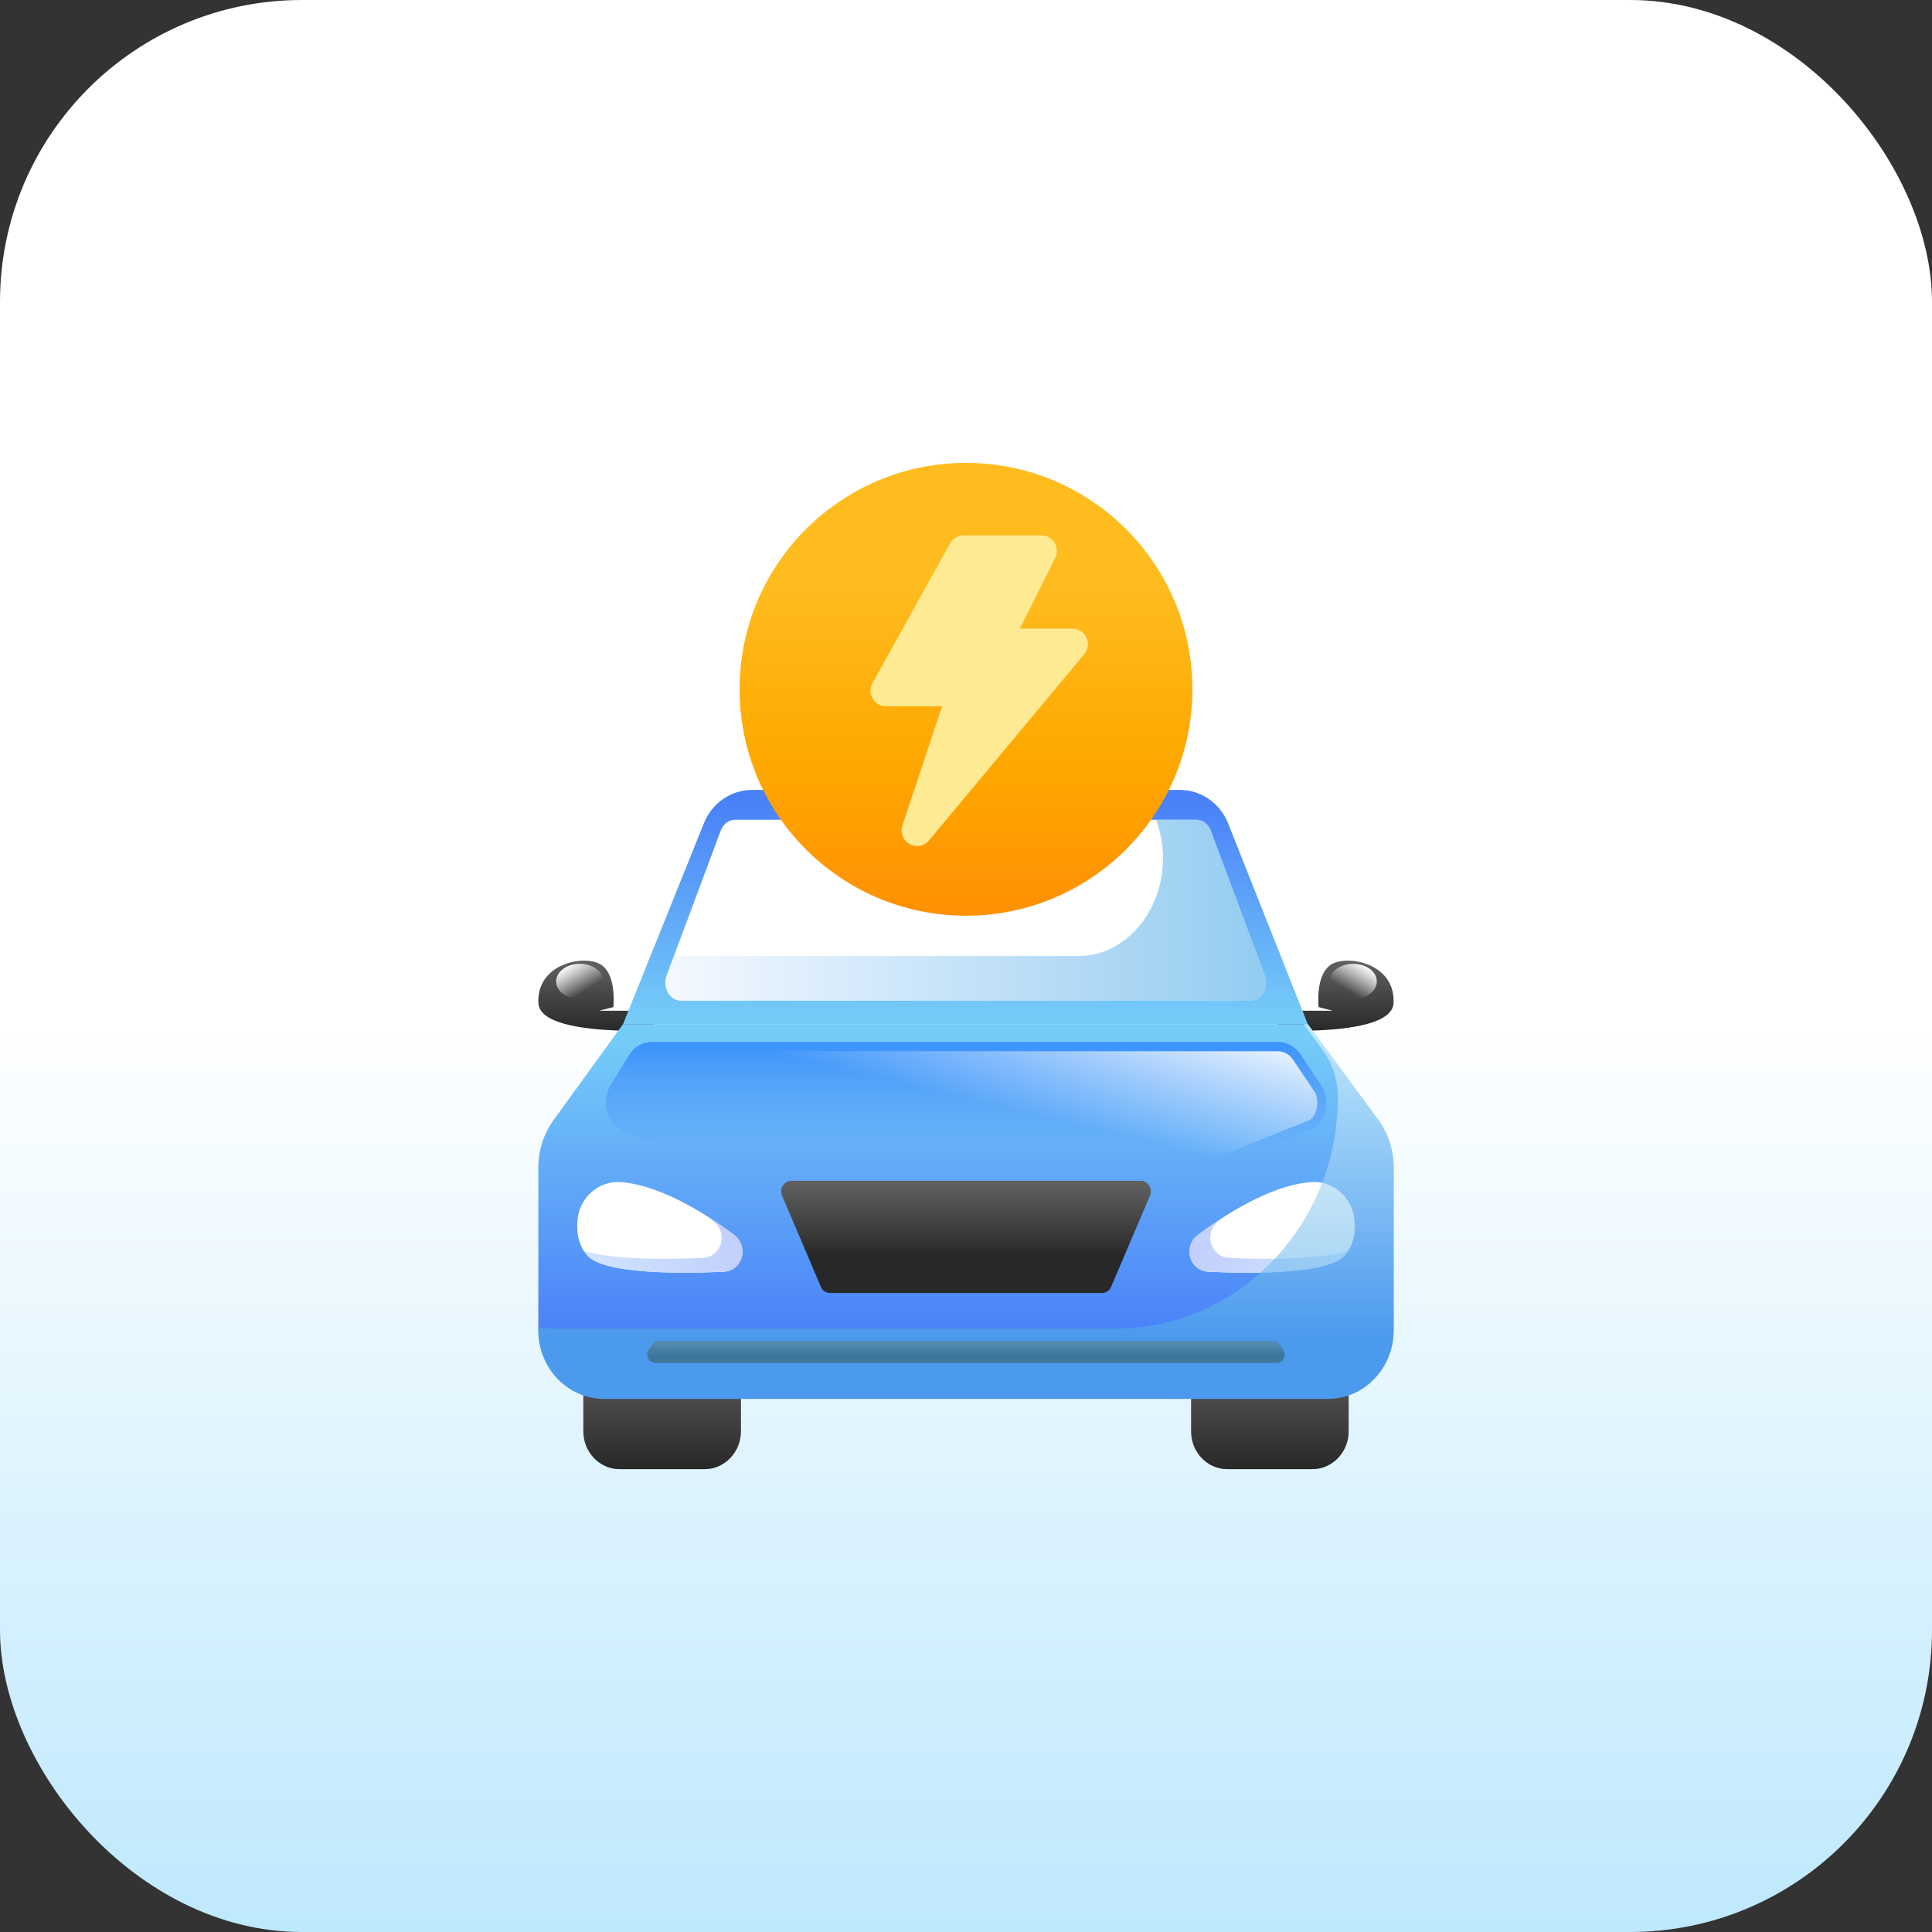 <svg width="64" height="64" viewBox="0 0 64 64" fill="none" xmlns="http://www.w3.org/2000/svg">
<rect x="0" y="0" width="64" height="64" fill="#333333" stroke="none"/>
<rect width="64" height="64" rx="10" fill="url(#paint0_linear_1390_4141)"/>
<path d="M44.075 31.964C43.563 32.319 43.681 33.363 43.681 33.363L44.154 33.481H42.319V34.142C42.671 34.15 43.05 34.152 43.431 34.141H43.436C44.785 34.1 46.135 33.892 46.164 33.225C46.224 31.885 44.588 31.609 44.075 31.964Z" fill="url(#paint1_linear_1390_4141)"/>
<path d="M19.924 31.964C20.436 32.319 20.318 33.363 20.318 33.363L19.845 33.481H21.68V34.142C21.328 34.15 20.949 34.152 20.568 34.141H20.563C19.214 34.1 17.864 33.892 17.835 33.225C17.775 31.885 19.411 31.609 19.924 31.964Z" fill="url(#paint2_linear_1390_4141)"/>
<path d="M44.825 33.096C45.258 33.096 45.609 32.834 45.609 32.512C45.609 32.189 45.258 31.928 44.825 31.928C44.393 31.928 44.042 32.189 44.042 32.512C44.042 32.834 44.393 33.096 44.825 33.096Z" fill="url(#paint3_linear_1390_4141)"/>
<path d="M19.206 33.096C19.639 33.096 19.989 32.834 19.989 32.512C19.989 32.189 19.639 31.928 19.206 31.928C18.774 31.928 18.423 32.189 18.423 32.512C18.423 32.834 18.774 33.096 19.206 33.096Z" fill="url(#paint4_linear_1390_4141)"/>
<path d="M39.456 44.788V47.414C39.456 48.106 39.995 48.667 40.66 48.667H43.471C44.136 48.667 44.675 48.106 44.675 47.414V44.788H39.456Z" fill="url(#paint5_linear_1390_4141)"/>
<path opacity="0.5" d="M43.929 44.788C43.929 46.5 42.595 47.888 40.949 47.888H39.914C39.777 47.888 39.647 47.859 39.524 47.815C39.686 48.309 40.13 48.667 40.66 48.667H43.471C44.136 48.667 44.675 48.106 44.675 47.414V44.788L43.929 44.788Z" fill="url(#paint6_linear_1390_4141)"/>
<path d="M19.323 44.788V47.414C19.323 48.106 19.862 48.667 20.527 48.667H23.338C24.003 48.667 24.543 48.106 24.543 47.414V44.788H19.323Z" fill="url(#paint7_linear_1390_4141)"/>
<path opacity="0.5" d="M23.797 44.788C23.797 46.5 22.463 47.888 20.817 47.888H19.782C19.645 47.888 19.515 47.859 19.393 47.815C19.554 48.309 19.999 48.667 20.528 48.667H23.339C24.004 48.667 24.543 48.106 24.543 47.414V44.788L23.797 44.788Z" fill="url(#paint8_linear_1390_4141)"/>
<path d="M20.639 33.925H43.323L45.663 37.106C45.99 37.559 46.166 38.111 46.166 38.678V44.069C46.166 45.322 45.189 46.339 43.984 46.339H20.015C18.81 46.339 17.833 45.322 17.833 44.069V38.678C17.833 38.111 18.01 37.559 18.337 37.106L20.639 33.925Z" fill="url(#paint9_linear_1390_4141)"/>
<path d="M20.639 33.926L23.336 27.224C23.617 26.58 24.234 26.167 24.913 26.167H39.085C39.765 26.167 40.382 26.58 40.663 27.224L43.322 33.926L20.639 33.926Z" fill="url(#paint10_linear_1390_4141)"/>
<path d="M41.898 32.315L40.108 27.517C40.026 27.297 39.837 27.154 39.629 27.154H24.353C24.144 27.154 23.956 27.297 23.874 27.517L22.084 32.315C21.936 32.71 22.189 33.149 22.563 33.149H41.419C41.793 33.149 42.045 32.71 41.898 32.315Z" fill="white"/>
<path opacity="0.6" d="M41.898 32.315L40.108 27.517C40.026 27.297 39.837 27.154 39.629 27.154H38.296C39.094 29.293 37.729 31.671 35.703 31.671H22.324L22.084 32.315C21.936 32.71 22.189 33.149 22.563 33.149H41.419C41.793 33.149 42.045 32.71 41.898 32.315Z" fill="url(#paint11_linear_1390_4141)"/>
<path d="M39.667 40.921C40.305 40.434 41.992 39.254 43.456 39.158C44.142 39.114 44.77 39.637 44.861 40.346C44.913 40.758 44.867 41.222 44.546 41.586C43.97 42.238 41.243 42.185 40.011 42.126C39.669 42.109 39.403 41.816 39.403 41.46C39.403 41.246 39.501 41.047 39.667 40.921Z" fill="white"/>
<path d="M39.666 40.921C39.89 40.751 40.247 40.494 40.674 40.23C40.552 40.317 40.443 40.397 40.357 40.463C40.191 40.589 40.093 40.788 40.093 41.002C40.093 41.358 40.359 41.651 40.701 41.667C41.681 41.715 43.603 41.756 44.64 41.444C44.609 41.491 44.585 41.541 44.546 41.586C43.97 42.238 41.243 42.185 40.011 42.126C39.669 42.11 39.403 41.816 39.403 41.46C39.403 41.247 39.501 41.048 39.666 40.921Z" fill="url(#paint12_linear_1390_4141)"/>
<path d="M24.333 40.921C23.694 40.434 22.007 39.254 20.543 39.158C19.857 39.114 19.229 39.637 19.139 40.346C19.086 40.758 19.132 41.222 19.453 41.586C20.029 42.238 22.756 42.185 23.988 42.126C24.33 42.109 24.596 41.816 24.596 41.46C24.596 41.246 24.498 41.047 24.333 40.921Z" fill="white"/>
<path d="M24.333 40.921C24.109 40.751 23.752 40.494 23.326 40.23C23.448 40.317 23.556 40.397 23.643 40.463C23.808 40.589 23.906 40.788 23.906 41.002C23.906 41.358 23.64 41.651 23.299 41.667C22.318 41.715 20.396 41.756 19.359 41.444C19.391 41.491 19.414 41.541 19.454 41.586C20.03 42.238 22.756 42.185 23.989 42.126C24.331 42.11 24.596 41.816 24.596 41.46C24.596 41.247 24.499 41.048 24.333 40.921Z" fill="url(#paint13_linear_1390_4141)"/>
<path d="M43.821 36.03L43.073 34.918C42.902 34.665 42.624 34.514 42.327 34.514H21.604C21.292 34.514 21.001 34.68 20.834 34.955L20.179 36.03C19.936 36.541 20.118 37.236 20.539 37.405L23.912 38.757C24.572 39.021 25.256 39.156 25.942 39.156H31.637H32.363H38.058C38.745 39.156 39.428 39.021 40.088 38.757L43.461 37.405C43.882 37.236 44.064 36.541 43.821 36.03Z" fill="url(#paint14_linear_1390_4141)"/>
<path d="M25.942 38.845C25.292 38.845 24.645 38.718 24.02 38.467L20.647 37.115C20.556 37.079 20.474 36.98 20.423 36.843C20.342 36.627 20.351 36.368 20.447 36.168L21.086 35.12C21.199 34.935 21.393 34.825 21.604 34.825H42.327C42.527 34.825 42.714 34.926 42.828 35.097L43.576 36.208C43.649 36.368 43.658 36.627 43.578 36.843C43.526 36.98 43.445 37.079 43.354 37.115L39.981 38.467C39.356 38.718 38.709 38.845 38.058 38.845H25.942Z" fill="url(#paint15_linear_1390_4141)"/>
<path d="M37.785 39.116H32.565H31.434H26.213C25.97 39.116 25.808 39.376 25.906 39.607L27.192 42.623C27.245 42.749 27.366 42.831 27.499 42.831H31.434H32.565H36.5C36.633 42.831 36.754 42.749 36.807 42.623L38.093 39.607C38.191 39.376 38.029 39.116 37.785 39.116Z" fill="url(#paint16_linear_1390_4141)"/>
<path opacity="0.5" d="M37.785 39.116H36.82C36.097 40.811 34.483 41.904 32.701 41.904H31.477H30.347H26.885L27.191 42.623C27.245 42.749 27.366 42.831 27.499 42.831H31.434H32.564H36.5C36.633 42.831 36.753 42.749 36.807 42.623L38.093 39.607C38.191 39.376 38.029 39.116 37.785 39.116Z" fill="url(#paint17_linear_1390_4141)"/>
<path d="M42.294 44.425H21.705L21.503 44.684C21.358 44.871 21.485 45.15 21.716 45.15H32H42.283C42.514 45.15 42.642 44.871 42.496 44.684L42.294 44.425Z" fill="url(#paint18_linear_1390_4141)"/>
<path opacity="0.6" d="M45.663 37.106L43.323 33.925H43.187L43.799 34.758C44.136 35.215 44.318 35.775 44.318 36.351C44.318 40.582 41.022 44.011 36.956 44.011H18.167C18.052 44.011 17.943 43.994 17.833 43.977V44.069C17.833 45.322 18.81 46.339 20.015 46.339H43.984C45.189 46.339 46.166 45.322 46.166 44.069V38.678C46.166 38.111 45.99 37.559 45.663 37.106Z" fill="url(#paint19_linear_1390_4141)"/>
<path d="M32 30.334C36.142 30.334 39.5 26.976 39.5 22.834C39.5 18.691 36.142 15.334 32 15.334C27.858 15.334 24.5 18.691 24.5 22.834C24.5 26.976 27.858 30.334 32 30.334Z" fill="url(#paint20_linear_1390_4141)"/>
<path d="M35.99 21.119C35.906 20.938 35.724 20.823 35.524 20.823H33.784L34.956 18.48C35.035 18.321 35.027 18.132 34.933 17.98C34.839 17.828 34.674 17.736 34.495 17.736H31.923C31.736 17.736 31.564 17.837 31.473 18.001L28.901 22.631C28.812 22.79 28.814 22.985 28.907 23.142C28.999 23.299 29.168 23.395 29.351 23.395H31.209L29.892 27.349C29.813 27.583 29.913 27.84 30.129 27.961C30.208 28.005 30.294 28.026 30.379 28.026C30.528 28.026 30.674 27.962 30.775 27.841L35.92 21.667C36.047 21.513 36.075 21.299 35.99 21.119Z" fill="#FFEA94"/>
<defs>
<linearGradient id="paint0_linear_1390_4141" x1="32" y1="-25.333" x2="32" y2="89.778" gradientUnits="userSpaceOnUse">
<stop offset="0.512" stop-color="white"/>
<stop offset="1" stop-color="#87D5FB"/>
</linearGradient>
<linearGradient id="paint1_linear_1390_4141" x1="44.243" y1="31.934" x2="44.243" y2="34.175" gradientUnits="userSpaceOnUse">
<stop stop-color="#5F5F60"/>
<stop offset="1" stop-color="#282828"/>
</linearGradient>
<linearGradient id="paint2_linear_1390_4141" x1="19.756" y1="31.934" x2="19.756" y2="34.175" gradientUnits="userSpaceOnUse">
<stop stop-color="#5F5F60"/>
<stop offset="1" stop-color="#282828"/>
</linearGradient>
<linearGradient id="paint3_linear_1390_4141" x1="45.18" y1="31.947" x2="44.629" y2="32.824" gradientUnits="userSpaceOnUse">
<stop stop-color="white"/>
<stop offset="0.997" stop-color="white" stop-opacity="0"/>
</linearGradient>
<linearGradient id="paint4_linear_1390_4141" x1="18.85" y1="31.947" x2="19.402" y2="32.824" gradientUnits="userSpaceOnUse">
<stop stop-color="white"/>
<stop offset="0.997" stop-color="white" stop-opacity="0"/>
</linearGradient>
<linearGradient id="paint5_linear_1390_4141" x1="42.066" y1="44.973" x2="42.066" y2="48.709" gradientUnits="userSpaceOnUse">
<stop stop-color="#5F5F60"/>
<stop offset="1" stop-color="#282828"/>
</linearGradient>
<linearGradient id="paint6_linear_1390_4141" x1="42.099" y1="44.973" x2="42.099" y2="48.709" gradientUnits="userSpaceOnUse">
<stop stop-color="#5F5F60"/>
<stop offset="1" stop-color="#282828"/>
</linearGradient>
<linearGradient id="paint7_linear_1390_4141" x1="21.933" y1="44.973" x2="21.933" y2="48.709" gradientUnits="userSpaceOnUse">
<stop stop-color="#5F5F60"/>
<stop offset="1" stop-color="#282828"/>
</linearGradient>
<linearGradient id="paint8_linear_1390_4141" x1="21.968" y1="44.973" x2="21.968" y2="48.709" gradientUnits="userSpaceOnUse">
<stop stop-color="#5F5F60"/>
<stop offset="1" stop-color="#282828"/>
</linearGradient>
<linearGradient id="paint9_linear_1390_4141" x1="32" y1="34.317" x2="32" y2="44.305" gradientUnits="userSpaceOnUse">
<stop stop-color="#76CCF8"/>
<stop offset="1" stop-color="#4981F8"/>
</linearGradient>
<linearGradient id="paint10_linear_1390_4141" x1="31.98" y1="33.799" x2="31.98" y2="26.518" gradientUnits="userSpaceOnUse">
<stop stop-color="#76CCF8"/>
<stop offset="1" stop-color="#4981F8"/>
</linearGradient>
<linearGradient id="paint11_linear_1390_4141" x1="22.041" y1="30.152" x2="41.941" y2="30.152" gradientUnits="userSpaceOnUse">
<stop stop-color="#EEF4FF"/>
<stop offset="1" stop-color="#4CAAE8"/>
</linearGradient>
<linearGradient id="paint12_linear_1390_4141" x1="44.641" y1="41.195" x2="39.403" y2="41.195" gradientUnits="userSpaceOnUse">
<stop stop-color="#D0E4FF"/>
<stop offset="1" stop-color="#C2CFFD"/>
</linearGradient>
<linearGradient id="paint13_linear_1390_4141" x1="19.36" y1="41.195" x2="24.596" y2="41.195" gradientUnits="userSpaceOnUse">
<stop stop-color="#D0E4FF"/>
<stop offset="1" stop-color="#C2CFFD"/>
</linearGradient>
<linearGradient id="paint14_linear_1390_4141" x1="32" y1="33.126" x2="32" y2="38.04" gradientUnits="userSpaceOnUse">
<stop stop-color="#197BFF"/>
<stop offset="0.33" stop-color="#257CFD" stop-opacity="0.671"/>
<stop offset="0.922" stop-color="#4480F9" stop-opacity="0.078"/>
<stop offset="1" stop-color="#4981F8" stop-opacity="0"/>
</linearGradient>
<linearGradient id="paint15_linear_1390_4141" x1="33.072" y1="31.992" x2="32.024" y2="36.431" gradientUnits="userSpaceOnUse">
<stop stop-color="white"/>
<stop offset="0.997" stop-color="white" stop-opacity="0"/>
</linearGradient>
<linearGradient id="paint16_linear_1390_4141" x1="32" y1="39.268" x2="32" y2="41.608" gradientUnits="userSpaceOnUse">
<stop stop-color="#5F5F60"/>
<stop offset="1" stop-color="#282828"/>
</linearGradient>
<linearGradient id="paint17_linear_1390_4141" x1="32.503" y1="39.268" x2="32.503" y2="41.608" gradientUnits="userSpaceOnUse">
<stop stop-color="#5F5F60"/>
<stop offset="1" stop-color="#282828"/>
</linearGradient>
<linearGradient id="paint18_linear_1390_4141" x1="32" y1="44.455" x2="32" y2="44.911" gradientUnits="userSpaceOnUse">
<stop stop-color="#5F5F60"/>
<stop offset="1" stop-color="#282828"/>
</linearGradient>
<linearGradient id="paint19_linear_1390_4141" x1="32" y1="34.317" x2="32" y2="44.305" gradientUnits="userSpaceOnUse">
<stop stop-color="#EDF7FD"/>
<stop offset="1" stop-color="#4CAAE8"/>
</linearGradient>
<linearGradient id="paint20_linear_1390_4141" x1="32" y1="15.398" x2="32" y2="30.139" gradientUnits="userSpaceOnUse">
<stop stop-color="#FEBC1F"/>
<stop offset="0.268" stop-color="#FEBC1F"/>
<stop offset="0.659" stop-color="#FFA801"/>
<stop offset="1" stop-color="#FF9102"/>
</linearGradient>
</defs>
</svg>
